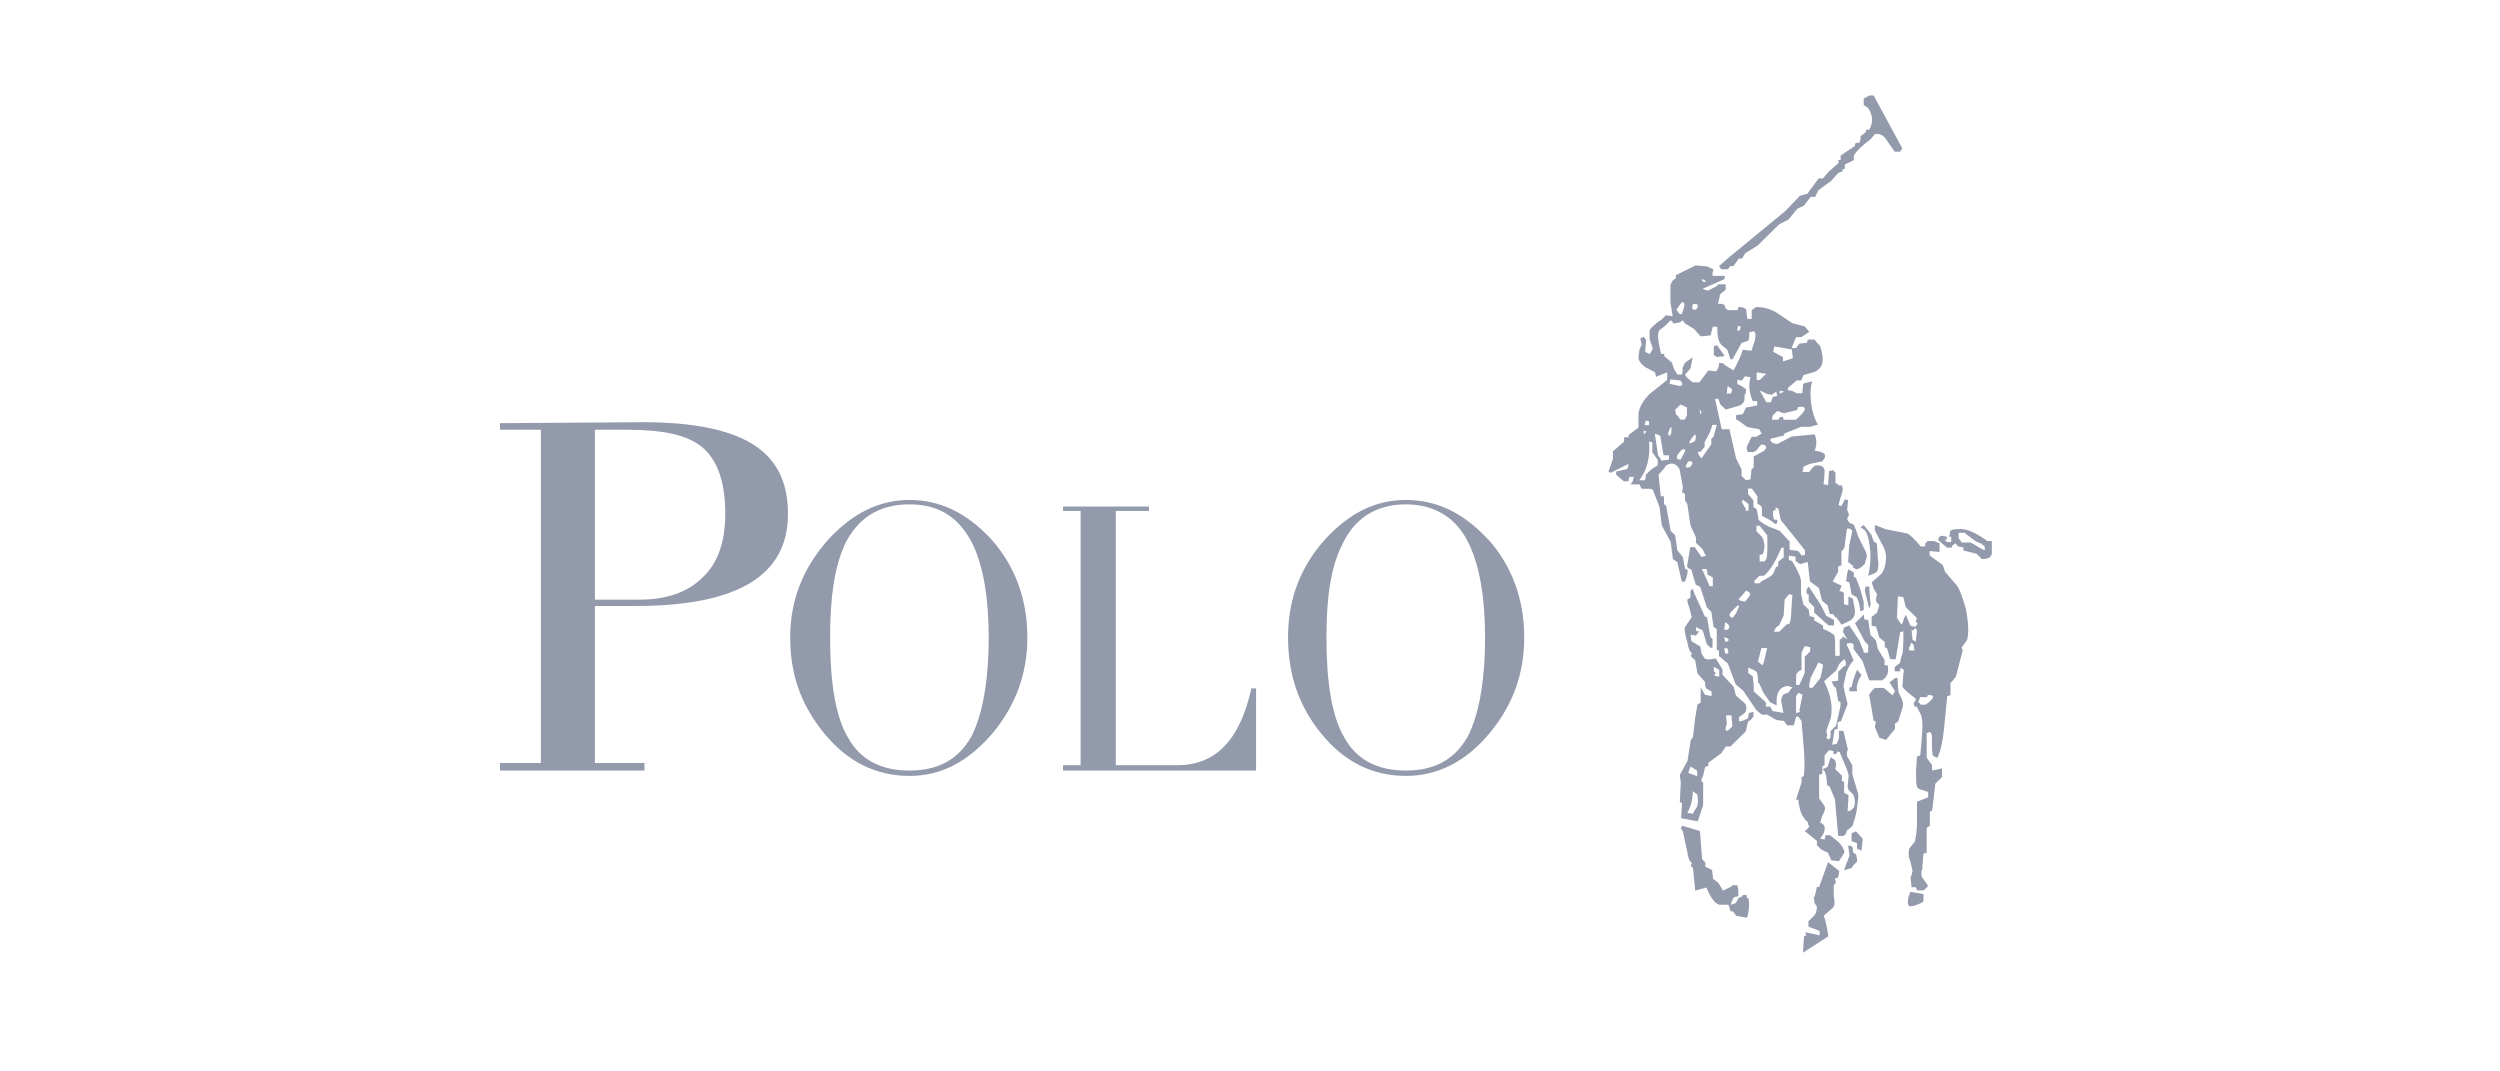 <svg width="105" height="45" viewBox="0 0 105 45" fill="none" xmlns="http://www.w3.org/2000/svg">
<g clip-path="url(#clip0_1_965)">
<path fill-rule="evenodd" clip-rule="evenodd" d="M33.094 21.592C33.094 20.315 32.678 19.407 31.793 18.774C30.825 18.09 29.243 17.732 27.016 17.732L20.99 17.773V18.049H22.717V32.047H21V32.363H27.068V32.047H24.986V25.451H26.704C30.971 25.451 33.094 24.175 33.094 21.592ZM29.483 18.774C30.128 19.315 30.461 20.224 30.461 21.592C30.461 22.776 30.138 23.685 29.483 24.277C28.879 24.869 28.005 25.186 26.839 25.186H24.986V18.049H26.329C27.859 18.049 28.879 18.273 29.483 18.774Z" fill="#929AAB"/>
<path fill-rule="evenodd" clip-rule="evenodd" d="M38.194 20.999C36.945 20.999 35.832 21.541 34.812 22.633C33.75 23.817 33.188 25.175 33.188 26.768C33.188 28.361 33.656 29.627 34.624 30.811C35.592 31.995 36.8 32.588 38.194 32.588C39.589 32.588 40.692 31.955 41.712 30.77C42.68 29.586 43.149 28.269 43.149 26.768C43.149 25.175 42.639 23.766 41.619 22.633C40.599 21.541 39.485 20.999 38.194 20.999ZM35.457 22.909C36.009 21.775 36.893 21.183 38.194 21.183C39.495 21.183 40.328 21.775 40.88 22.909C41.296 23.817 41.525 25.094 41.525 26.768C41.525 28.677 41.244 30.086 40.786 30.954C40.234 31.914 39.391 32.363 38.194 32.363C36.997 32.363 36.113 31.904 35.603 30.954C35.093 30.086 34.864 28.677 34.864 26.768C34.864 25.083 35.051 23.817 35.467 22.909H35.457Z" fill="#929AAB"/>
<path fill-rule="evenodd" clip-rule="evenodd" d="M62.477 22.633C61.457 21.541 60.343 20.999 59.053 20.999C57.762 20.999 56.69 21.541 55.67 22.633C54.608 23.817 54.098 25.175 54.098 26.768C54.098 28.361 54.566 29.678 55.493 30.811C56.461 31.995 57.627 32.588 59.063 32.588C60.406 32.588 61.613 31.955 62.581 30.77C63.559 29.586 64.017 28.269 64.017 26.768C64.017 25.175 63.507 23.766 62.487 22.633H62.477ZM55.711 26.768C55.711 25.083 55.899 23.817 56.357 22.909C56.867 21.775 57.793 21.183 59.042 21.183C60.291 21.183 61.217 21.775 61.727 22.909C62.144 23.817 62.373 25.094 62.373 26.768C62.373 28.677 62.092 30.086 61.634 30.954C61.082 31.914 60.239 32.363 59.042 32.363C57.845 32.363 56.96 31.904 56.45 30.954C55.94 30.086 55.711 28.677 55.711 26.768Z" fill="#929AAB"/>
<path fill-rule="evenodd" clip-rule="evenodd" d="M52.745 28.912H52.558C52.089 31.046 51.08 32.138 49.456 32.138H46.864V21.459H48.259V21.275H44.648V21.459H45.386V32.138H44.648V32.363H52.755V28.912H52.745Z" fill="#929AAB"/>
<path fill-rule="evenodd" clip-rule="evenodd" d="M75.914 8.135L75.591 8.227L74.987 8.86L72.666 10.769L72.198 11.178L72.292 11.31H72.573L72.666 11.178H72.802L73.031 10.861H73.166L73.301 10.636L73.811 10.32L74.738 9.411L75.112 9.227L75.487 8.768L75.768 8.635L76.049 8.268H76.236L76.372 7.992L76.923 7.584L77.204 7.267L77.298 7.226C77.298 7.226 77.34 7.226 77.392 7.185V7.094H77.485V6.91L77.86 6.726V6.542C77.954 6.358 78.183 6.134 78.557 5.858L78.745 5.634C78.932 5.593 79.12 5.674 79.255 5.909L79.577 6.369H79.806L79.9 6.236L78.693 4.01H78.505L78.276 4.143V4.408L78.464 4.541C78.651 4.817 78.693 5.133 78.505 5.45H78.37V5.542L78.141 5.725V5.858L78.1 5.991H78.006L77.912 6.032V6.124L77.308 6.532V6.716H77.215V6.849L76.798 7.216L76.569 7.492H76.382L76.153 7.808C76.059 7.941 75.966 8.033 75.924 8.125L75.914 8.135Z" fill="#929AAB"/>
<path fill-rule="evenodd" clip-rule="evenodd" d="M69.794 13.414C69.513 13.597 69.325 13.781 69.284 13.873V14.241L69.419 14.649L69.284 14.873L69.096 14.782L69.138 14.281L69.044 14.149C68.909 14.19 68.857 14.241 68.909 14.281L68.951 14.465L68.857 14.69L68.815 15.006C68.815 15.139 68.909 15.282 69.096 15.415L69.513 15.639L69.554 15.823L70.023 15.639V15.956L69.284 16.548C69.055 16.773 68.867 17.048 68.815 17.365V17.957L68.399 18.273V18.365H68.212V18.549L67.743 18.957V19.274L67.556 19.815L67.65 19.856L68.389 19.488V19.58C68.389 19.58 68.389 19.672 68.295 19.713L67.879 19.805V19.938L68.201 20.213H68.389L68.43 20.029H68.618L68.576 20.213L68.482 20.346H68.857L68.951 20.53H69.325L69.419 20.571L69.7 21.296L69.794 22.072L70.168 22.756L70.262 23.48L70.449 23.613L70.637 24.43H70.772C70.866 24.154 70.907 23.971 70.866 23.93L70.772 23.889L70.678 23.389L70.449 23.113L70.356 22.48L70.168 22.296L69.981 21.255L69.887 21.163V20.846H69.752L69.658 19.938L69.939 19.621V19.58C70.168 19.396 70.408 19.448 70.543 19.713L70.678 20.438V20.53L70.637 20.663L70.772 20.754V21.03L70.866 21.163L71.001 22.072L71.23 22.572V22.796L71.511 23.072L71.646 23.348L71.459 23.389L71.178 22.98H70.991L70.855 23.797L70.897 23.838L70.939 23.879L71.032 23.919L71.22 24.552L71.407 24.644L71.688 25.512L71.875 25.696L71.969 26.329L72.104 26.421V27.289L72.198 27.33V27.554L72.573 27.871L72.895 28.738L73.218 29.014L73.77 29.831L73.999 30.015H74.228L74.602 30.239L74.925 30.28L75.06 30.464H75.341L75.435 30.096H75.529L75.664 30.28L75.758 31.413C75.799 31.914 75.799 32.322 75.758 32.598L75.664 32.639V32.863L75.435 33.588H75.529C75.57 33.997 75.664 34.313 75.945 34.548C75.903 34.589 75.945 34.64 75.987 34.681C75.987 34.721 75.945 34.813 75.799 34.905L76.309 35.314V35.498L76.497 35.681L76.778 35.814L76.913 36.13L77.236 36.171L77.465 35.804C77.465 35.712 77.371 35.487 77.142 35.303L76.861 35.079H76.674L76.632 35.263L76.445 35.222C76.674 34.946 76.674 34.721 76.58 34.63L76.445 34.538L76.538 34.262C76.632 34.078 76.674 33.986 76.632 33.854L76.403 33.537V32.537L76.538 32.496V32.179L76.632 32.138V31.73L76.819 31.505L77.007 31.546V31.679C77.007 31.679 77.1 31.679 77.142 31.638L77.183 31.546L77.225 31.587H77.267C77.496 32.128 77.641 32.455 77.641 32.588L77.6 33.047L77.641 33.18L77.829 33.364C77.922 33.547 77.922 33.731 77.87 33.905L77.735 34.037L77.6 34.078L77.641 33.394L77.454 33.302V32.843L77.36 32.802V32.577L77.079 32.302L77.121 32.118L77.079 31.934L76.892 31.802L76.757 32.21L76.569 32.302V32.343C76.663 32.383 76.663 32.475 76.705 32.618L76.746 32.986L76.84 33.027L77.069 33.568L77.204 35.109H77.433L77.527 35.018L77.569 34.885L77.798 34.701C77.839 34.568 77.933 34.334 77.985 34.017C78.027 33.65 78.079 33.425 78.027 33.292L77.798 32.516V32.149L77.569 31.74V31.608L77.61 31.475L77.423 30.699H77.236V31.015L77.142 31.24L76.954 31.281L77.048 30.648L77.183 30.607V30.331L77.319 30.29L77.6 29.566L77.465 29.024V28.984L77.423 28.8L77.558 28.208C77.652 27.983 77.746 27.84 77.839 27.748V27.707L77.61 27.166L77.569 27.125V27.034C77.704 26.993 77.798 26.993 77.85 27.074V27.258L78.224 27.758L78.505 28.575H79.057L79.099 28.534C79.286 28.402 79.328 28.218 79.286 27.942H79.151V27.718L78.87 27.258L78.828 27.074L78.786 26.89L78.557 26.666L78.464 26.033H78.328L78.287 25.941V25.808L77.912 26.176L78.328 26.952L78.464 27.084V27.401C78.276 27.442 78.235 27.401 78.276 27.36L78.089 26.901L77.673 26.268L77.444 26.36L77.402 26.543L77.589 26.86L77.402 26.727L77.36 26.819L77.267 26.86V27.544H77.079C77.079 27.044 77.079 26.768 77.038 26.676L76.85 26.543L76.569 26.411V26.278L76.195 26.053V25.921L76.007 25.88L75.966 25.604L75.737 25.38L75.643 24.92V24.379C75.602 24.154 75.456 23.879 75.268 23.562L75.133 23.521V23.429V23.337L75.414 23.378V23.562L75.602 23.695L75.924 23.603L76.018 24.42L76.392 24.695L76.528 25.236L76.757 25.42L76.85 25.788H76.986L77.079 25.921H77.121L77.35 26.237L77.725 26.053C77.86 25.961 77.912 25.829 77.912 25.645L77.818 25.145L77.631 25.053V25.42L77.444 25.38V24.92C77.444 24.92 77.402 24.828 77.256 24.828L77.35 24.604L76.975 24.42L77.204 24.011V23.787L77.34 23.746V23.154L77.433 23.062L77.475 22.97V22.929L77.569 22.204H77.704L77.798 22.296L77.662 22.929V22.97L77.621 23.603L77.85 23.787L77.808 23.828L77.902 23.868L77.943 23.909C78.037 23.909 78.131 23.868 78.224 23.776L78.318 23.685L78.412 23.368L78.37 23.184L78.276 23.001L78.047 22.541L77.954 22.265L77.86 22.041L77.673 21.949L77.579 21.816L77.621 21.683L77.662 21.643L77.621 21.51L77.579 21.418L77.621 21.01L77.485 20.969L77.35 21.244C77.256 21.244 77.215 21.244 77.256 21.204H77.215L77.402 20.571L77.36 20.387H77.225C77.225 20.387 77.183 20.295 77.09 20.295V19.835H77.048L77.007 19.744L76.819 19.785L76.778 20.377L76.59 20.336C76.632 20.019 76.632 19.835 76.632 19.744C76.59 19.56 76.445 19.519 76.216 19.56L76.08 19.693L75.987 19.825H75.706L75.747 19.601C75.747 19.601 75.934 19.509 76.07 19.468L76.538 19.376L76.632 19.243C76.632 19.243 76.674 19.203 76.632 19.06C76.59 19.019 76.538 19.019 76.445 18.968L76.216 18.927C76.309 18.702 76.309 18.467 76.216 18.243L75.248 18.335L74.644 18.651L74.457 18.61L74.363 18.518V18.427L74.915 18.294L74.956 18.202L75.653 17.926H76.028L76.351 17.834C76.216 17.61 76.122 17.334 76.07 16.966C76.028 16.599 76.028 16.282 76.112 16.017L75.737 16.109L75.695 16.517C75.466 16.517 75.414 16.517 75.466 16.517L75.279 16.425L75.091 16.385V16.293L75.466 15.976H75.653L75.747 15.752L76.216 15.619C76.59 15.435 76.632 15.119 76.445 14.526L76.309 14.394L76.216 14.261H75.934L75.893 14.394L75.57 14.434L75.435 14.618H75.248L75.435 14.159H75.664L75.987 13.934L75.799 13.71L75.289 13.577L74.592 13.117C74.269 12.934 73.988 12.893 73.759 12.893L73.572 13.025V13.393H73.385L73.343 13.025C73.301 12.934 73.208 12.893 73.02 12.893L72.979 13.025H72.562L72.469 12.934L72.427 12.801L72.292 12.76H72.156L72.25 12.352L72.479 12.168V11.943H72.437C72.156 11.943 72.063 11.943 72.156 11.984L71.74 12.209L71.605 12.168L71.511 12.127L72.437 11.719V11.586H71.927V11.453L71.969 11.32L71.688 11.188L71.22 11.147L70.387 11.555V11.688L70.252 11.78L70.158 11.964V12.689L70.252 13.281L69.971 13.24L69.783 13.424L69.794 13.414ZM69.887 13.73L70.168 13.454C70.168 13.454 70.262 13.495 70.262 13.587L70.543 13.546L70.678 13.454L70.772 13.587L71.147 13.812L71.428 14.128L71.844 14.087L71.938 13.72H72.125C72.125 14.128 72.167 14.353 72.312 14.496L72.541 14.68L72.677 15.088H72.77L73.145 14.404L73.426 14.312L73.468 14.179V13.955L73.655 13.914C73.749 13.955 73.749 14.098 73.697 14.322L73.561 14.731L73.187 14.69C73.145 14.914 72.999 15.19 72.812 15.558L72.437 15.333C72.437 15.333 72.437 15.241 72.208 15.241L72.167 15.466L72.073 15.598L71.75 15.558L71.376 16.058H71.095L70.866 15.874L70.772 15.741L71.001 15.466L71.095 15.006L70.907 15.139L70.772 15.231C70.678 15.415 70.637 15.507 70.678 15.547L70.637 15.731H70.449L70.314 15.507L70.22 15.231L69.898 14.955V14.863H69.762L69.669 14.404C69.627 14.179 69.627 14.036 69.669 13.904L69.762 13.812L69.898 13.72L69.887 13.73ZM71.646 11.821C71.646 11.821 71.605 11.862 71.511 11.821L71.469 11.729C71.563 11.729 71.605 11.77 71.657 11.821H71.646ZM73.041 13.914L72.999 13.873H72.958L72.999 13.689C73.135 13.689 73.135 13.73 73.041 13.914ZM71.095 13.005C71.095 13.005 71.053 12.913 71.095 12.78C71.324 12.74 71.376 12.821 71.23 13.005H71.095ZM70.543 12.821L70.637 12.689C70.73 12.689 70.772 12.729 70.73 12.913L70.637 13.189H70.543L70.408 13.005L70.543 12.821ZM74.477 14.771L74.519 14.547L75.258 14.68L75.3 15.047L74.883 15.18V14.996L74.467 14.771H74.477ZM73.78 15.639L74.061 15.68C74.196 15.68 74.196 15.721 74.103 15.772L73.915 15.956H73.78V15.639ZM76.372 27.82L76.559 27.912V28.003L76.465 28.463L76.143 28.871C75.955 28.963 75.955 28.83 76.049 28.463L76.372 27.83V27.82ZM77.527 27.952L77.433 27.993L77.204 28.218V28.585L76.923 28.626L77.017 28.81L77.111 28.902L77.204 29.443L77.298 29.484V29.668L77.111 30.484L76.882 30.709V30.985L76.84 31.026L76.798 31.066L76.705 30.974L76.746 30.883L76.705 30.699L76.892 30.158C76.986 29.657 76.892 29.157 76.611 28.616L77.121 28.157L77.256 27.881L77.444 27.697H77.485V27.738C77.485 27.738 77.527 27.738 77.527 27.922V27.952ZM74.748 16.405L74.935 16.446L74.748 16.538V16.405ZM74.79 17.314L74.925 17.355L75.477 17.222L75.518 17.089C75.934 17.048 75.893 17.222 75.424 17.63H74.915L74.873 17.497L74.738 17.538L74.696 17.63H74.415L74.457 17.446L74.644 17.263L74.779 17.303L74.79 17.314ZM74.186 16.538L74.415 16.579L74.602 16.446L74.644 16.63L74.457 16.671L74.415 16.803L74.373 16.895H74.186L73.905 16.395L74.186 16.527V16.538ZM73.301 16.579L73.343 16.354L73.156 16.221L72.968 16.129V15.946L73.156 15.986L73.291 15.803L73.52 15.844C73.426 16.211 73.478 16.527 73.614 16.844H73.801V17.028L73.332 17.12L73.197 17.395L72.916 17.436V17.62L73.01 17.661L73.385 17.936L73.894 18.028L73.988 18.212L73.759 18.345H73.572L73.385 18.712C73.343 18.845 73.385 18.988 73.426 18.988H73.655L73.79 18.896L73.884 18.764L73.978 18.672C74.113 18.672 74.165 18.712 74.165 18.764C74.207 18.804 74.165 18.855 74.072 18.947L73.655 19.172V19.631L73.561 19.723L73.52 20.132L73.332 20.172L73.145 19.989V19.713L72.916 19.253L72.635 18.028H72.312L72.031 16.752H72.167L72.208 16.844L72.25 16.977L72.479 17.201L72.947 17.069C73.135 17.028 73.228 16.936 73.27 16.793V16.568L73.301 16.579ZM72.562 16.211L72.75 16.344L72.708 16.527H72.521L72.562 16.211ZM70.574 15.986C70.71 16.119 70.668 16.211 70.533 16.211L70.116 16.119L70.158 15.935L70.574 15.976V15.986ZM70.855 17.12V17.436L70.762 17.62H70.574L70.439 17.436C70.439 17.436 70.345 17.436 70.397 17.395L70.356 17.212L70.585 16.987L70.866 17.12H70.855ZM71.459 17.303C71.459 17.303 71.459 17.395 71.417 17.395L71.376 17.212L71.469 17.303H71.459ZM71.178 18.253C71.178 18.253 71.22 18.253 71.22 18.294C71.22 18.294 71.22 18.325 71.22 18.386C71.22 18.478 71.178 18.57 71.084 18.57C70.897 18.702 70.897 18.57 71.178 18.253ZM70.439 19.121L70.626 18.896C70.855 18.804 70.814 18.896 70.585 19.305C70.449 19.305 70.397 19.264 70.449 19.121H70.439ZM71.594 18.753V18.57C71.782 18.253 71.875 18.028 71.917 17.845H72.104L71.969 18.345L71.875 18.437V18.661L71.459 19.253C71.272 19.029 71.272 18.937 71.417 18.978L71.605 18.753H71.594ZM71.084 19.478L70.991 19.611C70.855 19.652 70.803 19.652 70.803 19.57L70.897 19.386C71.032 19.345 71.084 19.386 71.084 19.478ZM73.166 21.071V21.03L73.208 20.989L73.437 21.173V21.449C73.301 21.449 73.249 21.449 73.343 21.408L73.156 21.091L73.166 21.071ZM73.582 20.53L73.811 20.846V21.163L73.905 21.204L73.999 21.296V21.663L74.415 21.888C74.415 21.888 74.415 21.928 74.602 22.02C74.696 21.837 74.644 21.796 74.509 21.837L74.467 21.653V21.469L74.602 21.377C74.509 21.285 74.561 21.285 74.696 21.377L74.79 21.837L75.81 23.113V23.297L75.674 23.337L75.539 23.154L75.352 23.113C75.258 23.113 75.216 23.113 75.164 23.072V22.704H75.123L74.748 22.296L74.28 22.112C74.092 22.02 73.957 21.928 73.863 21.837L73.822 21.612L73.78 21.387L73.645 21.296V21.02L73.416 20.744V20.52H73.603L73.582 20.53ZM73.77 22.306V22.082H73.905L74.228 22.49V23.082C74.228 23.399 74.186 23.542 74.092 23.582H73.905V23.307L74.04 23.266C74.134 23.041 74.134 22.766 73.999 22.541L73.77 22.317V22.306ZM70.106 18.304C70.106 18.304 70.064 18.304 70.064 18.171L70.158 17.947H70.2V18.131C70.2 18.222 70.158 18.263 70.106 18.314V18.304ZM69.638 18.263L69.731 18.304L69.867 19.121H70.096V19.305L69.773 19.345L69.731 19.253L69.638 19.121L69.502 18.212C69.502 18.212 69.596 18.253 69.638 18.253V18.263ZM69.034 18.222V18.09C69.034 18.09 69.128 18.09 69.128 18.131C69.128 18.171 69.086 18.222 69.034 18.222ZM69.263 17.722V17.855H69.076L69.117 17.671C69.211 17.671 69.252 17.671 69.252 17.712L69.263 17.722ZM69.398 18.814V18.998L69.627 19.315V19.539L69.346 19.723L69.117 19.948V20.04C69.117 20.04 69.117 20.132 69.076 20.172H68.847C69.169 19.764 69.315 19.223 69.263 18.539L69.398 18.58V18.804V18.814ZM74.915 23.409L74.686 23.593V23.776L74.592 23.817L74.498 24.042C74.457 24.175 74.269 24.267 73.988 24.41L73.894 24.501H73.707L73.665 24.41L73.801 24.277L73.894 24.185H74.082C74.311 24.001 74.55 23.644 74.821 23.001H74.915V23.409ZM73.478 25.043L73.291 25.267C73.01 25.226 72.968 25.175 73.103 25.083L73.332 24.808C73.468 24.849 73.561 24.94 73.468 25.032L73.478 25.043ZM74.956 25.175L75.144 24.951L75.279 24.991L75.237 25.625C75.237 25.9 75.195 26.125 75.144 26.217H75.05L74.727 26.533H74.498L74.592 26.349L74.727 26.258L74.915 25.849L74.956 25.165V25.175ZM71.709 23.991V24.124L71.938 24.256V24.624H71.802L71.709 24.399L71.48 23.899H71.667L71.709 23.991ZM73.01 25.533L72.916 25.757L72.781 25.941C72.645 25.941 72.594 25.849 72.687 25.716L72.968 25.441C73.062 25.4 73.062 25.441 73.01 25.533ZM72.594 26.901C72.594 26.901 72.5 26.993 72.458 26.942L72.416 26.758C72.51 26.799 72.604 26.799 72.604 26.89L72.594 26.901ZM72.594 27.36C72.594 27.452 72.552 27.452 72.458 27.452L72.416 27.227H72.552L72.594 27.36ZM72.552 26.451H72.416L72.458 26.135C72.645 26.227 72.687 26.36 72.552 26.451ZM76.028 27.176V27.36L75.799 27.585V28.269L75.57 28.769H75.435C75.435 28.453 75.435 28.269 75.477 28.269L75.57 28.177L75.664 28.136V27.411L75.799 27.136L76.028 27.176ZM74.217 27.217C74.124 27.626 74.082 27.85 74.03 27.942C73.843 27.809 73.801 27.758 73.843 27.758L73.978 27.217H74.207H74.217ZM73.614 28.402L73.426 28.269V28.044L73.655 28.136L73.79 28.228L73.832 28.453V28.677H73.874L74.061 29.086L74.342 29.494L74.623 29.627C74.582 29.127 74.717 28.851 75.091 28.81L75.227 28.851C75.289 28.878 75.303 28.892 75.268 28.892L75.175 28.984L75.133 29.075L74.904 29.167C74.904 29.167 74.81 29.3 74.81 29.443L74.904 29.943L74.675 29.902L74.446 29.862L74.353 29.678H74.165V29.494L73.655 29.035V28.759L73.614 28.391V28.402ZM75.518 29.086L75.706 29.177L75.57 29.862C75.664 29.902 75.57 29.902 75.435 29.953V29.229C75.435 29.229 75.529 29.137 75.529 29.096L75.518 29.086Z" fill="#929AAB"/>
<path fill-rule="evenodd" clip-rule="evenodd" d="M72.115 14.496L71.98 14.547V14.914L72.115 14.996L72.438 14.955L72.115 14.496Z" fill="#929AAB"/>
<path fill-rule="evenodd" clip-rule="evenodd" d="M83.657 22.725H83.47C82.96 22.357 82.585 22.184 82.221 22.225C82.034 22.225 81.94 22.265 81.898 22.317V22.408L81.857 22.541H81.951V22.766H81.763C81.669 22.674 81.669 22.633 81.763 22.674V22.541L81.534 22.5C81.534 22.5 81.441 22.5 81.399 22.684L81.774 23.001H81.961L82.003 22.909L82.138 22.817L82.232 22.95L82.461 22.99V23.123L83.012 23.256L83.241 23.48C83.47 23.48 83.616 23.44 83.657 23.256V22.715V22.725ZM82.502 22.357L82.596 22.449L82.971 22.725L83.158 22.817H83.2L83.293 22.909H83.335L83.376 23.093H83.283L83.241 23.052L83.147 23.011L82.773 22.786H82.398L82.263 22.602V22.378H82.492L82.502 22.357Z" fill="#929AAB"/>
<path fill-rule="evenodd" clip-rule="evenodd" d="M78.276 22.051L78.141 22.143L78.329 22.276C78.464 22.459 78.516 22.776 78.557 23.184V23.409C78.557 23.685 78.516 23.95 78.464 24.185L78.693 24.093C78.693 24.093 78.828 24.052 78.828 24.001C78.87 23.96 78.922 23.776 78.87 23.46L78.828 22.827L78.693 22.735L78.599 22.459L78.276 22.051Z" fill="#929AAB"/>
<path fill-rule="evenodd" clip-rule="evenodd" d="M78.745 22.051V22.276L79.026 22.817C79.161 23.041 79.213 23.225 79.213 23.409C79.213 23.634 79.171 23.868 79.026 24.093L78.609 24.461L78.703 24.736L78.838 24.961L78.797 25.094V25.277L78.932 25.41L78.838 25.727L78.609 25.91V26.278L78.797 26.319L78.932 26.778L79.161 26.962V27.187L79.255 27.227L79.39 27.687H79.619L79.806 26.554L79.942 26.513C79.942 27.054 79.942 27.421 79.848 27.605L79.806 27.83L79.578 28.014V28.197H79.806V28.065C79.942 28.065 79.994 28.157 79.942 28.289L79.9 28.83C79.942 28.922 80.129 29.106 80.452 29.331V29.463C80.452 29.463 80.358 29.423 80.41 29.504L80.368 29.545L80.41 29.678H80.504L80.691 30.045C80.785 30.321 80.733 30.913 80.65 31.73L80.514 31.771L80.473 32.404C80.473 32.679 80.473 32.904 80.514 33.037C80.514 33.078 80.608 33.17 80.702 33.17L80.983 33.261V33.486L80.514 33.67V34.538C80.514 34.854 80.473 35.13 80.421 35.355L80.192 35.63C80.15 35.814 80.15 35.998 80.233 36.171L80.327 36.58L80.285 36.764L80.244 36.855L80.285 37.264H80.473L80.514 37.397H80.795L80.983 37.213L80.702 36.804V36.58L80.743 36.488V36.355L80.785 35.855L80.92 35.814V34.773L81.055 34.681V34.089L81.149 34.048L81.284 32.914L81.565 32.639V32.271L81.149 32.363V32.138L80.92 31.822V30.78H80.962L81.055 30.74L81.097 30.78L81.139 30.872C81.139 31.281 81.139 31.556 81.18 31.74L81.368 31.832C81.503 31.556 81.597 31.148 81.649 30.607L81.784 29.239L81.919 29.198V28.698L82.148 28.422L82.429 27.33V27.289L82.388 27.197L82.617 26.88C82.71 26.513 82.658 26.104 82.575 25.604C82.44 25.145 82.346 24.828 82.2 24.604L81.69 24.011L81.597 23.736L81.045 23.327V23.143L81.461 23.184V22.817L81.232 22.725H80.951C80.951 22.725 80.91 22.817 80.858 22.817V22.95H80.67C80.441 22.674 80.254 22.49 80.119 22.408L79.192 22.225L78.724 22.041L78.745 22.051ZM79.952 26.002C79.952 26.002 79.952 26.135 79.859 26.227L79.671 25.951L79.713 25.043L79.942 25.083L80.035 25.492L80.504 25.951L80.462 26.135C80.556 26.135 80.556 26.176 80.462 26.319C80.275 26.319 80.233 26.278 80.275 26.278H80.233L80.046 25.819L79.952 26.002ZM80.462 26.87C80.504 26.962 80.462 26.962 80.327 26.87L80.285 26.462H80.379L80.421 26.37L80.514 26.462L80.473 26.87H80.462ZM80.275 27.003C80.275 27.003 80.368 27.044 80.368 27.095L80.41 27.319H80.181C80.181 27.187 80.181 27.136 80.223 27.136L80.264 27.003H80.275ZM80.972 29.188C81.295 29.188 81.253 29.32 80.879 29.596H80.65C80.65 29.596 80.65 29.504 80.556 29.504L80.65 29.28H80.93L80.972 29.188Z" fill="#929AAB"/>
<path fill-rule="evenodd" clip-rule="evenodd" d="M77.86 24.226V24.042L77.631 23.909L77.579 24.093L77.537 24.41L77.673 24.461L77.725 24.726L77.766 24.961L77.995 25.094L78.089 25.369L78.141 25.686L78.235 25.635H78.276V25.277L78.141 24.777L77.954 24.277L77.86 24.226Z" fill="#929AAB"/>
<path fill-rule="evenodd" clip-rule="evenodd" d="M76.195 25.727L76.798 26.268H77.027V26.043L76.798 25.91L76.705 25.869L76.476 25.41L75.966 24.634C75.966 24.634 75.872 24.726 75.872 24.818C75.872 24.951 75.914 25.002 75.966 24.951V25.267L76.195 25.492V25.716V25.727Z" fill="#929AAB"/>
<path fill-rule="evenodd" clip-rule="evenodd" d="M78.505 24.634H78.37C78.37 24.634 78.276 24.726 78.37 25.002L78.505 25.543C78.505 25.543 78.599 25.451 78.547 25.226L78.505 24.634Z" fill="#929AAB"/>
<path fill-rule="evenodd" clip-rule="evenodd" d="M78.599 29.045L78.505 29.177L78.693 30.27L78.786 30.311L78.745 30.535L78.838 30.76L78.932 30.985L79.213 31.077L79.588 30.617V30.392L79.723 30.301L79.91 29.709C79.952 29.576 79.91 29.433 79.869 29.341L79.734 29.065L79.692 28.473H79.598L79.317 28.698L79.359 28.657L79.588 29.024L79.494 29.208L79.12 28.892H78.745C78.745 28.892 78.651 28.984 78.609 29.024L78.599 29.045Z" fill="#929AAB"/>
<path fill-rule="evenodd" clip-rule="evenodd" d="M77.995 28.136C77.902 28.361 77.808 28.636 77.766 28.861C77.725 28.861 77.673 28.861 77.673 28.902V29.035H77.995C77.954 28.81 78.037 28.575 78.183 28.351L77.995 28.126V28.136Z" fill="#929AAB"/>
<path fill-rule="evenodd" clip-rule="evenodd" d="M71.188 25.002L71.095 24.726L71.001 24.818V25.094L70.866 25.186C70.866 25.277 70.907 25.41 70.959 25.553L71.053 25.921L70.772 26.329C70.73 26.421 70.772 26.645 70.866 26.962C70.907 27.238 71.001 27.421 71.053 27.421C71.053 27.421 71.053 27.435 71.053 27.462L71.011 27.554L71.199 27.738L71.292 28.279L71.615 28.647V28.779L71.657 28.912L71.886 29.045V29.229H71.844L71.657 29.188H71.615L71.428 28.871V29.504L71.292 29.596L71.199 30.137L71.105 30.954L71.011 31.087L70.876 31.955L70.553 32.547C70.553 32.547 70.553 32.679 70.595 32.822L70.553 33.69L70.647 33.731L70.606 34.364L71.303 34.497L71.532 33.813V32.853C71.438 32.853 71.438 32.761 71.532 32.577L71.573 32.394L71.615 32.21L71.75 32.169V32.036L72.302 31.628L72.489 31.352H72.677L73.322 30.719L73.416 30.311L73.551 30.219L73.645 30.086V29.902L73.457 29.943L73.416 30.168L73.228 30.26L73.041 30.301V30.117L73.228 29.984C73.364 29.892 73.364 29.759 73.322 29.576L72.906 29.208L72.812 28.841L72.344 28.34V28.116L72.063 27.656L71.782 27.697C71.782 27.697 71.646 27.697 71.594 27.656L71.459 27.432L71.417 27.156L71.043 26.931L71.001 26.656L71.23 26.697L71.365 26.513C71.272 26.513 71.23 26.513 71.23 26.472V26.339L71.511 26.472C71.605 26.748 71.646 26.972 71.698 27.064L71.834 27.197C71.896 27.224 71.927 27.21 71.927 27.156V26.84L71.834 26.748L71.698 25.931L71.605 25.89L71.188 24.981V25.002ZM72.208 28.412C72.021 28.412 71.927 28.371 72.073 28.279L71.979 28.187V28.003L72.208 28.136V28.412ZM72.531 30.413L72.489 30.045H72.718L72.76 30.505L72.573 30.689H72.479V30.505C72.479 30.597 72.479 30.546 72.521 30.413H72.531ZM71.001 32.19L71.282 32.373V32.598L70.907 32.465L71.001 32.19ZM71.095 33.231L71.282 33.364C71.324 33.547 71.324 33.68 71.282 33.864L71.095 34.18L70.866 34.139C71.001 33.915 71.095 33.598 71.095 33.231Z" fill="#929AAB"/>
<path fill-rule="evenodd" clip-rule="evenodd" d="M70.585 34.773L70.678 34.905L70.866 35.773C70.907 36.049 70.959 36.181 71.053 36.233V36.273L71.011 36.365L71.105 36.457L71.199 37.407L71.667 37.274C71.855 37.733 72.042 37.958 72.219 37.999H72.594L72.687 38.275H72.781L72.916 38.458L73.103 38.499L73.385 38.54C73.478 38.172 73.478 37.907 73.426 37.723L73.332 37.682C73.426 37.642 73.374 37.59 73.291 37.59C73.166 37.59 73.135 37.604 73.197 37.631L73.01 37.723L72.916 37.907C72.916 37.907 72.916 37.948 72.687 37.999L72.729 37.866L72.823 37.682L73.01 37.642V37.366L72.968 37.182H72.739V37.223L72.365 37.407L72.177 37.09L71.948 36.906L71.907 36.539L71.626 36.406V36.222L71.49 36.09L71.397 34.905L70.658 34.681C70.658 34.681 70.616 34.721 70.616 34.773H70.585Z" fill="#929AAB"/>
<path fill-rule="evenodd" clip-rule="evenodd" d="M75.955 38.734V38.918L76.424 39.102V39.285L75.82 39.153L75.862 39.285L75.768 39.326L75.726 40.01L76.788 39.326C76.746 39.01 76.694 38.734 76.601 38.458L77.017 38.091C77.059 37.999 77.059 37.815 77.017 37.631V37.172L77.111 37.08L77.069 36.896L77.204 36.855L77.246 36.58L76.778 36.212L76.403 37.254H76.309L76.216 37.662H76.174L76.216 37.938L76.309 38.07C76.309 38.254 76.268 38.387 76.174 38.479L75.945 38.703L75.955 38.734Z" fill="#929AAB"/>
<path fill-rule="evenodd" clip-rule="evenodd" d="M77.954 34.916L77.766 34.997V35.324L77.995 35.416V35.64L78.183 35.732L78.235 35.232L77.954 34.916Z" fill="#929AAB"/>
<path fill-rule="evenodd" clip-rule="evenodd" d="M77.631 35.497V35.589L77.673 35.865V35.957L77.444 36.549L77.766 36.457L77.86 36.324L77.995 36.192V36.059L77.954 35.875L77.86 35.834L77.818 35.742V35.61C77.818 35.61 77.777 35.518 77.683 35.518H77.641L77.631 35.497Z" fill="#929AAB"/>
<path fill-rule="evenodd" clip-rule="evenodd" d="M80.785 37.866V37.55L80.233 37.458C80.098 37.825 80.098 37.999 80.192 38.05C80.233 38.091 80.472 38.05 80.795 37.866H80.785Z" fill="#929AAB"/>
</g>
<defs>
<clipPath id="clip0_1_965">
<rect width="63" height="36" fill="white" transform="translate(21 4)"/>
</clipPath>
</defs>
</svg>
